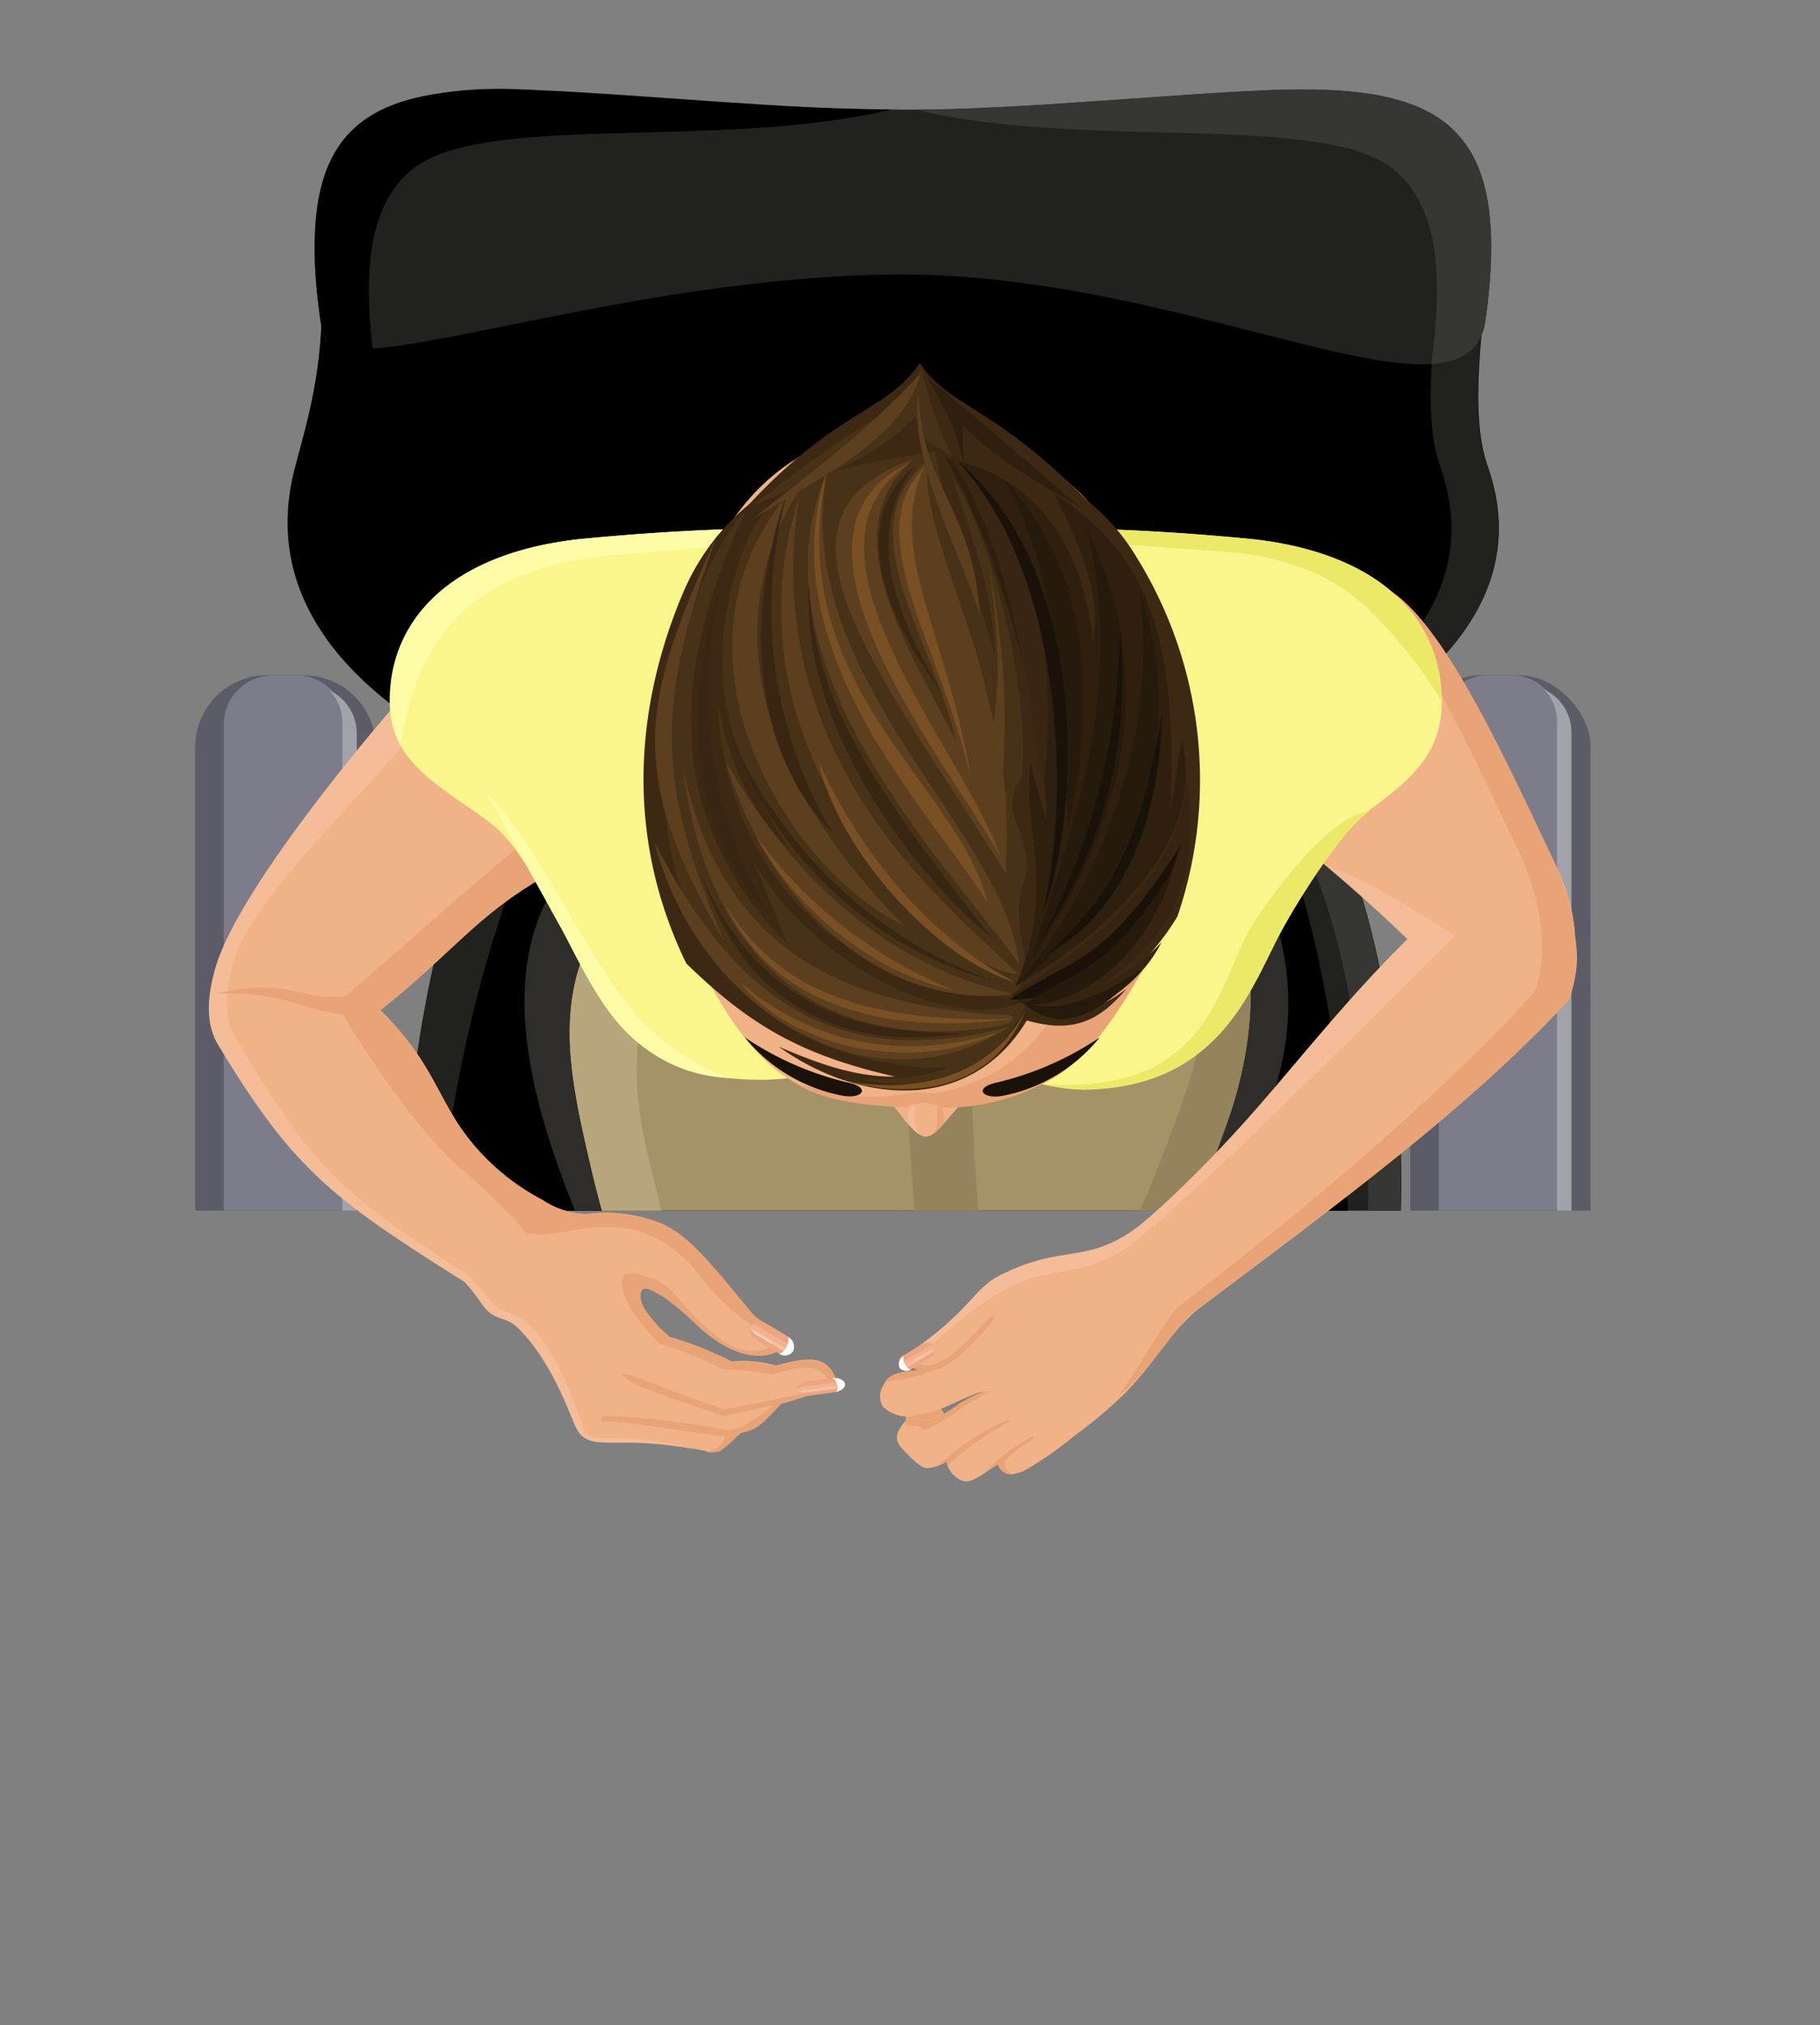 <svg id="Capa_1" data-name="Capa 1" xmlns="http://www.w3.org/2000/svg" xmlns:xlink="http://www.w3.org/1999/xlink" viewBox="0 0 160 178"><rect x="0" y="0" width="160" height="178" fill="#808080" stroke="none"/><defs><style>.cls-1{fill:none;}.cls-2{clip-path:url(#clip-path);}.cls-3{fill:#21211d;}.cls-10,.cls-11,.cls-12,.cls-13,.cls-14,.cls-15,.cls-16,.cls-17,.cls-18,.cls-19,.cls-20,.cls-21,.cls-22,.cls-23,.cls-24,.cls-25,.cls-26,.cls-27,.cls-28,.cls-29,.cls-3,.cls-30,.cls-31,.cls-32,.cls-4,.cls-5,.cls-8,.cls-9{fill-rule:evenodd;}.cls-5{fill:#363632;}.cls-6{fill:#5c5c69;}.cls-7{fill:#7c7c8a;}.cls-8{fill:#a2a2ab;}.cls-9{fill:#2e2d29;}.cls-10{fill:#a69267;}.cls-11{fill:#94835d;}.cls-12{fill:#b8a57b;}.cls-13{fill:#f1b287;}.cls-14{fill:#e8a477;}.cls-15{fill:#f4bc97;}.cls-16{fill:#faf68c;}.cls-17{fill:#ede968;}.cls-18{fill:#fffca8;}.cls-19{fill:#1a1209;}.cls-20{fill:#3d2913;}.cls-21{fill:#473117;}.cls-22{fill:#5c3f1e;}.cls-23{fill:#785023;}.cls-24{fill:#382613;}.cls-25{fill:#2e1f0f;}.cls-26{fill:#362411;}.cls-27{fill:#261a0c;}.cls-28{fill:#eda580;}.cls-29{fill:#f2b292;}.cls-30{fill:#f7bfa3;}.cls-31{fill:#fff;}.cls-32{fill:#fce3d6;}</style><clipPath id="clip-path"><rect class="cls-1" width="160" height="106.41"/></clipPath></defs><title>Mesa de trabajo 1</title><g class="cls-2"><path class="cls-3" d="M44.42,67.16c2.15-3.33,19.61-5.68,37-5.1,15.81.53,31.55,3.47,35.63,10.28,7,11.67,12.35,59.71-9.27,60.82-22.45,1.16-38,.7-60.39-1.06C28.35,128.19,36.18,79.91,44.42,67.16Z"/><path class="cls-4" d="M50,67.16c2.14-3.15,15.6-5.68,30.54-5.1,13.6.52,28.1,3.47,31.61,10.28,6,11.66,12.85,60.35-5.75,61.46-19.31,1.16-40-1.52-59.27-3.28C30.75,126.6,41.3,79.91,50,67.16Z"/><path class="cls-5" d="M45.36,66.29c4.35-2.86,20.23-4.76,36-4.23S112.95,65.53,117,72.34c6.64,11.09,11.81,55-6.24,60.31,14.59-8.94,9.64-48.59,3.38-59-4.08-6.81-19.82-9.76-35.63-10.28C65.21,62.88,51.84,64.16,45.36,66.29Z"/><path class="cls-4" d="M25.86,41.37c1-3.91,2.7-8.86,2.41-16.61C27.77,12,33.94,9.62,49.47,10.61c12.64.81,21.24,0,31,0,8.94,0,21.07.8,30.06.49,10.72-.37,20.44,2.35,20.17,12.41-.11,4.39-1.68,12.5.09,17.48C139,64.29,93.15,76.32,74.34,74.52,57.59,74.55,20.19,64.07,25.86,41.37Z"/><path class="cls-3" d="M110.19,11.09h.3c10.72-.37,20.44,2.35,20.17,12.41-.11,4.39-1.68,12.5.09,17.48,8,22.53-34.57,34.52-54.42,33.68,21-.77,57.75-12.61,50.28-33.68-1.77-5-.2-13.08-.09-17.48C126.76,14.65,119.28,11.48,110.19,11.09Z"/><path class="cls-6" d="M23.46,59.36h3.26a6.3,6.3,0,0,1,6.3,6.3v62.5a6.29,6.29,0,0,1-6.29,6.29H23.46a6.3,6.3,0,0,1-6.3-6.3V65.65a6.3,6.3,0,0,1,6.3-6.3Z"/><rect class="cls-7" x="19.67" y="59.36" width="10.85" height="75.09" rx="4.31" ry="4.31"/><path class="cls-8" d="M27.05,132.89H24.81a4.36,4.36,0,0,1-3.17-1.35,4.36,4.36,0,0,0,1.9.43h2.24a4.25,4.25,0,0,0,4.31-4.17V63.48a4.08,4.08,0,0,0-1.14-2.81,4.17,4.17,0,0,1,2.41,3.74v64.32A4.25,4.25,0,0,1,27.05,132.89Z"/><rect class="cls-6" x="123.98" y="59.36" width="15.86" height="75.09" rx="6.3" ry="6.3"/><rect class="cls-7" x="126.49" y="59.36" width="10.85" height="75.09" rx="4.31" ry="4.31"/><path class="cls-8" d="M133.84,132.89H131.6a4.36,4.36,0,0,1-3.17-1.35,4.37,4.37,0,0,0,1.9.43h2.24a4.25,4.25,0,0,0,4.31-4.17V63.42a4.09,4.09,0,0,0-1.13-2.82,4.17,4.17,0,0,1,2.4,3.74v64.38A4.25,4.25,0,0,1,133.84,132.89Z"/><path class="cls-3" d="M28.42,29.32c-3.06-16,3.29-22.61,18.83-21.38,12.65,1,23.46,1.67,33.18,1.7,8.94,0,21.86-1.31,30.86-1.7,15.57-.67,21.7,3,19.3,20.21-1.52,10.94-26.73-4.84-53.62-4C52.14,24.85,29.34,34.1,28.42,29.32Z"/><path class="cls-5" d="M80.43,9.63c8.94,0,21.86-1.32,30.86-1.7,15.57-.67,21.7,3,19.3,20.21-.36,2.59-2.05,3.68-4.77,3.85v0c1.23-8.84.23-14.13-3.19-17C116.62,9.77,95.41,13.26,80.43,9.63Z"/><path class="cls-4" d="M78.32,9.63c-8.95,0-21.86-1.32-30.86-1.7-15.57-.67-21.7,3-19.3,20.21.36,2.59,2,3.68,4.77,3.85v0c-1.23-8.84-.23-14.13,3.19-17C42.12,9.77,63.33,13.26,78.32,9.63Z"/><path class="cls-9" d="M96.13,128.44c5-10.56,11.3-20.84,15.51-31.52,3.21-8.14,1.69-19-5-23.59-3.46-2.39-8.58-1.74-16.55-1.74-6.85,0-8.81,2.48-10.65,6.95L51.25,74.72c-13.35,13.36,2.76,38,9.36,53.72Z"/><path class="cls-10" d="M55.88,76.72c-7.69,8.65-6.35,15.68-3.8,26.42q.43,1.82.93,3.6c10,4.16,22.48,2.88,32.58,2.1,6.83-.53,13.59-.8,19.58-3q1.51-3.74,2.82-7.47c2.85-8.14,3.13-18.43-2.83-23.06-3.07-2.39-7.64-1.74-14.72-1.74-6.09,0-7.84,2.48-9.48,6.95Z"/><path class="cls-11" d="M105.16,105.86q1.51-3.74,2.82-7.47c2.85-8.14,3.13-18.43-2.83-23.06a7.71,7.71,0,0,0-3-1.38c5.1,4.92,4.71,14.6,2,22.34-1.28,3.66-2.72,7.35-4.3,11A35.94,35.94,0,0,0,105.16,105.86Z"/><path class="cls-12" d="M55.88,76.72c-7.69,8.65-6.35,15.68-3.8,26.42q.43,1.82.93,3.6a33.69,33.69,0,0,0,5.73,1.78q-.92-3.35-1.76-6.88c-2.19-9.21-.88-15,4.57-24.06Z"/><path class="cls-11" d="M86.23,108.8c-.9-9.05-1-19.36-1.25-27.64l-5.7-.87c.25,8.77.37,19.67,1.43,28.94l4.87-.37Z"/></g><path class="cls-13" d="M138.44,81.79l-10,5.65c-3.36-4-12.63-12.34-15.2-13.86l7.37-22.34c5.24,1.07,11.49,15.09,15.86,24.22A16.78,16.78,0,0,1,138.44,81.79Z"/><path class="cls-14" d="M77.68,121.76c.41-1.46,2.92-1.27,5-1.47L82,122.67l1.63,2.55-4,.49v-2.06l-1.24-.85Z"/><path class="cls-13" d="M51,75.41c-8.59,4.1-10.14,7.47-17.55,13.38,4.16,4.16,4.75,6.82,6.88,10.09a20,20,0,0,0,7.35,6.58,6.94,6.94,0,0,0,3.87,1.24,12.82,12.82,0,0,1,6.47.83c1.83.82,3.27,2.28,5.58,5l2.48,3c1.05,1,2.11,1.09,3.46,2.38-2.61,2.5-6,.67-8.68-2a26.92,26.92,0,0,0-2.68-2.24c-1-.55-1.3-.57-1.62-.45s-.42.82,0,1.62a10.21,10.21,0,0,0,1.95,3c2.19.72,3.81.68,5.81,1.83a10.4,10.4,0,0,1,3.92.36c3.12-.88,4.84-.9,5.42,1.86-1.71.33-3.34,1-5,1.43-1.44,1.46-2.29,2.3-3.78,2.55l-.78.69a6,6,0,0,1-1.06.89c-.62.35-.54.12-2-.11a30.76,30.76,0,0,0-6.1-.58c-2.7,0-3.72.12-4.46-1.75-1.16-2.91-2.61-6.05-4.88-8.3-1-1-1.63-.63-2.61-1.45-.53-.45-1.06-1.51-2.12-2.63-11.4-7.18-15-9.73-21.68-20.88-1.12-1.88-.93-4.31-.17-6.86C20.59,79.62,27.95,70,33.43,63.5S42.61,53.4,48.2,51.95l9.14,1.43.26,12.79Z"/><path class="cls-15" d="M61,127.38a30.76,30.76,0,0,0-6.1-.58c-2.7,0-3.72.12-4.46-1.75-1.16-2.91-2.61-6.05-4.88-8.3-1-1-1.63-.63-2.61-1.45-.53-.45-1.06-1.51-2.12-2.63-11.4-7.18-15-9.73-21.68-20.88-1.12-1.88-.93-4.31-.17-6.86C20.59,79.62,27.95,70,33.43,63.5S42.6,53.41,48.2,52c-4.4,1.82-6.27,5.9-11.24,11.81C31.47,70.3,22.15,79.1,20.57,84.41c-.76,2.55-.95,5,.17,6.86,6.65,11.14,9,13.56,20.38,20.74,1.06,1.12,1.92,2.32,2.45,2.76,1,.82,1.87.58,2.87,1.58,2.26,2.25,3.36,5.22,4.52,8.14.74,1.86.29,1.91,3,1.91A27.56,27.56,0,0,1,61,127.38Z"/><path class="cls-14" d="M51,75.41c-8.59,4.1-10.14,7.47-17.55,13.38,4.16,4.16,4.75,6.82,6.88,10.09a20,20,0,0,0,7.35,6.58,7.35,7.35,0,0,0,4,1.24,12.82,12.82,0,0,1,6.47.83c1.83.82,3.28,2.28,5.58,5l2.48,3c1.05,1,2.11,1.09,3.46,2.38-2.61,2.5-6,.93-8.68-1.7A26.46,26.46,0,0,0,58.34,114c-1-.55-1.43-.83-1.75-.71s-.42.82,0,1.62a10.42,10.42,0,0,0,2.34,2.61,24.54,24.54,0,0,1,5.42,2.22,10.4,10.4,0,0,1,3.92.36c3.12-.88,4.84-.9,5.42,1.86-1.71.33-3.34,1-5,1.43-1.44,1.46-2,2.3-3.52,2.55l-.78.69a6,6,0,0,1-1.06.89,2.16,2.16,0,0,1-1.19.09c.8-.24,1.2-.28,1.63-1.38-3.1-.3-6-.88-9-1.19-2-.2-2,.11-1.89-.46,0-.21.29-.1,1.73-.08a78.28,78.28,0,0,1,9.37,1.19,3.47,3.47,0,0,0,2-.76,16.44,16.44,0,0,0,2-1.4c-1.53.3-2.82.61-4.34.95-2.58-.93-4.64-1.52-6.86-2.44a5.41,5.41,0,0,1-2.09-1.19c-.13-.27.64-.06,2.3.57,2.49,1,4,1.54,6.68,2.44,3.17-.53,6.34-1.32,9.53-1.86-1-2.54-3-1.82-5.22-1.21a39.44,39.44,0,0,0-4.54-.46,27.21,27.21,0,0,0-5.45-2.22,17.56,17.56,0,0,1-2.62-3.24c-1.05-2.12-1.41-4.06,2.47-2.27,1.24.57,1.73,1.67,4.07,3.94,2.1,1.8,3.79,3.11,6.66,1.44-1.32-.92-2.44-1.35-3.22-2-3.5-2.79-3.75-4.23-5.68-5.82-4.79-3.94-9.15-1.68-12.22-1.64l-1.17-.13a51.93,51.93,0,0,0-5.78-5.7c-3.61-3.17-7.8-9.21-10.34-13.49-4.17-.62-5.18-2-11.09-1.89,6.42-1.45,7.07.64,11.29.26C39.2,80,43.11,76.16,49.5,71.39c2.65-2,5-4.89,8-8.59l.07,3.37L51,75.41Zm4.38-22.85,1.92.83L57.39,56Z"/><path class="cls-16" d="M80.51,46.59a206.29,206.29,0,0,1,29.9.83c12.2,1.47,16.7,8.15,16.32,14.9-.27,4.76-3.73,6.94-7.84,10-2.86,2.11-4.47,6.42-6,9.08-2.73,4.76-5.22,14.21-17.56,14.37-3.93,0-7.56-2.06-14.4-2.06S70.44,95,66.5,94.9c-12.34-.15-14-8.1-17.73-14.37-1.08-1.85-3-6.25-5.87-8.36-4.1-3-8.36-5.09-8.62-9.85-.38-6.75,4.12-13.43,16.32-14.9A206.29,206.29,0,0,1,80.51,46.59Z"/><path class="cls-17" d="M80.51,46.59a206.29,206.29,0,0,1,29.9.83c11.83,1.42,16.41,7.74,16.34,14.28A37.54,37.54,0,0,0,121,54.27c-2.53-2.87-6.86-5.33-13.57-5.8l-26.9-1.88Zm39.85,24.71c-2.56,1.89-6.06,7.63-7.46,10.08-2.73,4.76-5.22,14.21-17.56,14.37a17.52,17.52,0,0,1-4.12-.55,24.4,24.4,0,0,0,2.81.16c12.34-.15,13.14-9,15.86-13.71C110.77,80.13,116.53,71.65,120.37,71.31Z"/><path class="cls-13" d="M137.92,87.89c-10,10.77-23.38,20.14-35.52,29.4-1.5-2.35-1.77-4.51-4.59-7.46C109.8,99.93,117,88.9,128,78.19,135.38,75.17,140.59,80.55,137.92,87.89Z"/><path class="cls-15" d="M99.8,109.23c-.61-.73.16-.24-.42-.84,10.39-8.57,15-16.6,24.38-25.89-2.39-2.29-5-4.63-7.09-6.39,4.17,1.57,7.82,4,11.27,6.12C120.06,90,110,100.28,99.8,109.23Z"/><path class="cls-18" d="M80.51,46.59,53,48.86c-7.47.9-12.05,3.75-14.39,7.38-1.67,2.27-2.66,5.06-3.41,9.28a9.1,9.1,0,0,1-.86-3.2c-.38-6.75,4.12-13.43,16.32-14.9a206.29,206.29,0,0,1,29.9-.83ZM64.14,94.76c-9.49-.5-12.48-9.06-15-13.52L42.71,69.62c4.47,4.45,8.3,13.2,12.06,18.13A20.15,20.15,0,0,0,64.14,94.76Z"/><path class="cls-13" d="M106.82,113.75c-4.76,3.93-4.15,4.75-8,8.8a42.31,42.31,0,0,1-4.41,3.68,30.24,30.24,0,0,1-4.31,3c-1,.5-2,.52-2.36-.52-.89.48-2.16,1.66-3,1.48a2.25,2.25,0,0,1-1.54-1.73,3.39,3.39,0,0,1-1.75.58c-.63-.07-1.71-1.25-2.18-1.76-.93-1-.15-1.79.62-2.77a3.26,3.26,0,0,1-2.22-.81A1.7,1.7,0,0,1,78,121.4a12.75,12.75,0,0,0,3.91-.92c-1.1,0-1.63.14-2.33-1.37a26.22,26.22,0,0,0,3.55-2.65c2.39-2.08,3-3.42,4.66-4.29,6-3.14,9.58.42,14.29-4.89l4.77,6.46Zm-26.59,10.9a2.66,2.66,0,0,0,1.78.09,31.33,31.33,0,0,0,4.49-2.44c-1.24.24-3.35,1.46-4.31,1.71A9.71,9.71,0,0,0,80.23,124.65Z"/><path class="cls-14" d="M89.08,129.56a1.17,1.17,0,0,1-1.35-.84c-.4.21-.88.57-1.36.88a28.65,28.65,0,0,1,2.4-2.14c.21-.14,1.91-1.22,2-1.23.49-.06-.47.6-1.2,1.12a6.26,6.26,0,0,0-1.17,1,.88.88,0,0,0,.27,1,1.17,1.17,0,0,0,.42.19Zm-5.75-.68a.75.75,0,0,1,.12-.17,20.34,20.34,0,0,1,4-3c.64-.4,1.3-.73,1.3-.85s-.83.17-1.74.68a27,27,0,0,0-4.26,3l-.33.3c.23-.09.49-.22.8-.38a1.89,1.89,0,0,0,.11.41ZM79.54,125l.36-.45h-.07a11.31,11.31,0,0,1,2-.4l-1.66.56a4.61,4.61,0,0,0,1.61.15,13,13,0,0,0,2.64-1.56c.66-.38,2.14-1.18,2.53-1,.06,0-1.42.81-2.37,1.43a15.32,15.32,0,0,1-3.13,1.88c-.35.07-.5-.21-.82-.29s-.63.13-.83,0a2,2,0,0,1-.29-.28Zm2.2-4.43.15-.06c-1.1,0-1.63.14-2.33-1.37a26.24,26.24,0,0,0,3.55-2.65c2.39-2.08,3-3.42,4.66-4.29,6-3.14,8-.63,13.3-5.18l.28.8c-4.62,4.69-8.63,3.49-12,5.08a25.16,25.16,0,0,0-5.59,3.78,21.81,21.81,0,0,1-3.65,2.64,1.82,1.82,0,0,0,2,.59c1.63-.47,3.51-2.69,4.71-3.94.85-.89.69-.1.2.46C84.85,118.77,83.87,120,81.74,120.54Z"/><path class="cls-15" d="M79.55,119.12a26.44,26.44,0,0,0,3.55-2.65c2.39-2.08,3-3.42,4.66-4.29,6-3.14,8-.63,13.3-5.18l.28.8c-4.62,4.69-8.63,3.49-12,5.08a25.16,25.16,0,0,0-5.59,3.78,21.81,21.81,0,0,1-3.65,2.64Z"/><path class="cls-13" d="M83.12,98.6a42.39,42.39,0,0,1,3-3.26l-8.92.32a29.31,29.31,0,0,1,2.33,2.8c.56.7,1.28,1.44,1.86,1.45S82.57,99.18,83.12,98.6Z"/><path class="cls-15" d="M80.91,99.8c-.64-.62-.57-1.87-.27-3.53l-.46.31c-.06,1-.68,1.56-.16,2.28A5.18,5.18,0,0,0,80.91,99.8Z"/><path class="cls-14" d="M84.1,97.37c.36-.36.73-.72,1.17-1.12-1.36,0-2.49-.2-3.73-.24s-2.56.26-3.87.24l1,1a12.66,12.66,0,0,1,2.55-.75A6.19,6.19,0,0,1,84.1,97.37Z"/><path class="cls-14" d="M81.92,99.8c.64-.62.57-1.87.27-3.53l.46.31c.06,1,.68,1.56.16,2.28A5.24,5.24,0,0,1,81.92,99.8Z"/><path class="cls-13" d="M100.87,84.49C107.62,72.2,104.11,60.95,100,51,93.39,34.74,72.75,33,64.22,46,58.37,55,53.57,69.2,60.33,82.54,63.1,88,65.6,92.58,69.6,95c2.95,1.79,8.33,2.27,11.54,2.3s8-.29,11.83-2.8C96,92.53,98.42,88.95,100.87,84.49Z"/><path class="cls-14" d="M100.87,84.49C107.62,72.2,104.11,60.95,100,51A21.14,21.14,0,0,0,81.1,37.41,21.33,21.33,0,0,1,95.27,50.25c4.08,10,7.59,21.23.84,33.52-2.45,4.46-4.87,8-7.9,10a16.69,16.69,0,0,1-5.94,2.32l3.15,1A17.84,17.84,0,0,0,93,94.51C96,92.53,98.42,88.95,100.87,84.49Z"/><path class="cls-14" d="M69.8,95.13l.32.2c2.51,1.53,6.42,1.86,9.5,2a5.35,5.35,0,0,1,1.58-.41,5.49,5.49,0,0,1,1.69.43,18.22,18.22,0,0,0,7.66-1.58c-4.82,1.36-7.3.31-9.27.27C78.5,95.95,77.25,97.4,69.8,95.13Z"/><path class="cls-19" d="M87.49,95.18a27.49,27.49,0,0,0,9.19-4,14.49,14.49,0,0,1-8.62,5.15C86.34,96.6,85.64,95.63,87.49,95.18Z"/><path class="cls-19" d="M74.68,95.18a27.45,27.45,0,0,1-9.2-4,14.5,14.5,0,0,0,8.63,5.13C75.83,96.6,76.53,95.62,74.68,95.18Z"/><path class="cls-20" d="M98.35,47C88.24,35.52,83.62,36.18,80.86,31.91c-3,4.48-7.61,4-16.05,13.57C80.59,36.72,95,45.08,98.35,47Z"/><path class="cls-20" d="M60.33,84.68C54.72,73.11,56.06,61.61,60,52.22,66.77,36,90.67,35.11,99.38,48.13a37.19,37.19,0,0,1,4.13,32.42,22.64,22.64,0,0,1-9,8.42,9.61,9.61,0,0,0,4.53-2.08c-2.45,2.93-4.78,3.94-8.77,2.8C85.26,98,75.44,97,68.47,92c4.26,1.85,7.23,2.66,10.24,2.63C70.18,92.7,65.73,89.92,60.33,84.68Z"/><path class="cls-21" d="M90.46,87.78c-2,4.68-6.29,8.75-14.8,7.11,3.65,0,5.65-.31,7.71-1.08a25.85,25.85,0,0,1-13.59-3.33c-16.3-8.91-12.92-35.14-4.15-45.77-6.15,13.09-8,26.57,3.59,38.25l-2.94-7.19C71,84.05,83.44,91.46,90.46,87.78Z"/><path class="cls-21" d="M89.28,87.64c.33-1,.94-1.67,1-3a23.55,23.55,0,0,1-.72-4.39c0-2.32.8-3.08.71-4.46C90.09,73.4,89.1,72.19,89,71c-.11-1.92.76-2,.86-3.2.63-7.52-2.78-20.91-6.09-25.79,1.4,4.85,3.64,9.73,3.67,15.65-1.19-4.81-4.78-14.09-5.22-18C72,41.45,66.82,41.79,64.46,51.07c-2.23,8.75-.64,14.84,5.07,23.8-4-4.11-5.37-8-6.44-13.09C63.77,76.85,74.4,87.3,89.28,87.64Z"/><path class="cls-22" d="M88.69,90.28C76.42,98.15,61.3,88.67,57.53,74,65.13,89,74.46,93.95,88.69,90.28Z"/><path class="cls-23" d="M90.12,88.88c-3.27,8-11.75,7.3-15.58,6.15C78.59,95.86,86.49,95.7,90.12,88.88Z"/><path class="cls-22" d="M87.24,90.29C72.73,92.4,62.29,85.21,60,67.36c3.19,15,12.49,20.6,27,21.8a12.32,12.32,0,0,1,1.77.07C89.29,89.45,89.18,90,87.24,90.29Z"/><path class="cls-22" d="M63.73,82.85c-8.85-15.07-7.29-21.26-.65-35.93C57.85,61.46,57.36,68.24,63.73,82.85Z"/><path class="cls-22" d="M89.09,87.36C78.72,88.83,68,80.89,63.8,66.94,66.74,71.85,74.11,84,89.09,87.36Z"/><path class="cls-23" d="M83.77,87c-7-1.44-14-7.27-17.29-13.48A40.13,40.13,0,0,0,83.77,87Z"/><path class="cls-24" d="M67.7,80.5c-6.13-6.28-8.6-17.1-3.87-30.63A38.48,38.48,0,0,0,67.7,80.5Z"/><path class="cls-23" d="M87.8,90.75c-7.48,3.59-18.06,1.5-22.76-4.43C70.47,91,78.22,93.63,87.8,90.75Z"/><path class="cls-22" d="M89.42,85.57c-5.19.29-26.73-18.9-19.17-41.84C66.5,67.51,84.6,80.49,89.42,85.57Z"/><path class="cls-22" d="M79.48,81.34c-10.56-4.87-23.6-26.11-7.67-40.56C59.87,56.77,70.95,72.83,79.48,81.34Z"/><path class="cls-23" d="M89.24,86.33c-6.85-2-15.6-11.49-17.32-19.55C74.57,72.91,80.41,81.71,89.24,86.33Z"/><path class="cls-24" d="M87.45,86.24C77.34,83.73,68,75.43,64.18,64.58,66.57,69.7,72.91,81.21,87.45,86.24Z"/><path class="cls-24" d="M84.62,90.84c-9.21,1.4-18.84-1.23-23-14.13C67.67,91.43,80.16,90.63,84.62,90.84Z"/><path class="cls-23" d="M88.85,89.57c-11.67,1.53-21.08-1.61-25-9.91C68.32,86.79,75.41,89.89,88.85,89.57Z"/><path class="cls-24" d="M73.25,73.32c-6.13-6.28-8.6-17.1-3.87-30.62A38.48,38.48,0,0,0,73.25,73.32Z"/><path class="cls-22" d="M89.59,84.77C84.39,77.08,65.3,58.52,72.7,41.49,69.43,59.53,88.35,72.82,89.59,84.77Z"/><path class="cls-23" d="M86.81,79.34c-4.7-7.69-19.39-22.25-14.11-37.85C68.62,60.17,84.27,68.83,86.81,79.34Z"/><path class="cls-24" d="M87.14,82.37c-6.1-4.82-16.91-18.3-16-31C71.45,61.64,77,69.53,87.14,82.37Z"/><path class="cls-22" d="M88.42,76.79C77.8,59.62,65.54,45.46,80.26,40.38c-7,6.31-.86,15.75,3.83,24.83-2.48-10.06-9.74-18.9-2.37-24.83-1.27,3.52,3.53,14,4.71,19.18C87.77,65.42,88.83,68.27,88.42,76.79Z"/><path class="cls-23" d="M88,75.39c-4.29-7.94-21.57-28.47-8-34.71C68.62,48.2,84.51,65.55,88,75.39Z"/><path class="cls-23" d="M85.4,68.61c-2.28-13.59-7.47-20-4.16-27.55C75.48,47.11,82.67,56.47,85.4,68.61Z"/><path class="cls-24" d="M83,61.18c-6.13-8.1-8-16-2.48-20.28C77.8,44.4,76,49.89,83,61.18Z"/><path class="cls-22" d="M88.09,70.37c.42-9.11.36-11.44-1.06-20.52.9,8.83,1,9.4-.33,18.28Z"/><path class="cls-25" d="M92.63,43.37c8.52,5.33,10.91,13.31,10.26,27.82l1-6.21c2.33,8.93-6.49,17-14.62,21.71,3.66-8.49.61-13.52,1.3-19.61L92,72.19c0-8.57-4.25-24.2-8.89-31.95,9.34,1.88,12.24,9.48,13,16.11C96.55,52.5,95.86,49.69,92.63,43.37Z"/><path class="cls-26" d="M104.31,68.56C103.9,78.25,92,85.5,88.85,87.45c5.06,4.12,11.21-.44,13.27-4.66a14.35,14.35,0,0,1-5.06,3.65C102.66,82.58,105.75,77.39,104.31,68.56Z"/><path class="cls-27" d="M88.42,42.31c7.38,8,8,18.75,5.52,30.39C93.18,61.43,93.21,51.26,88.42,42.31Z"/><path class="cls-27" d="M100.17,51.82c6,17.78-5.75,31.34-10.85,34.75C93.42,82.13,102.32,68.36,100.17,51.82Z"/><path class="cls-27" d="M100.44,85.14c-4.2,4.57-7.63,5.83-10.77,2.75C92.78,89.63,97.57,87.08,100.44,85.14Z"/><path class="cls-19" d="M102.14,62.68c-.14,8.67-3,17.47-10.25,21.29C99.15,77.76,100.74,70.8,102.14,62.68Z"/><path class="cls-27" d="M95.48,46.28c8.23,16.9-.07,30.83-4.7,38C92.15,77.51,99.72,62.44,95.48,46.28Z"/><path class="cls-19" d="M98.43,55.3a40.05,40.05,0,0,1-7,27.41A58.27,58.27,0,0,0,98.43,55.3Z"/><path class="cls-19" d="M88.76,87.85c5.89.3,12.68-5.3,15-13.49C96.94,84.85,94.84,83.86,88.76,87.85Z"/><path class="cls-27" d="M90,88.29c5.14.26,11.07-4.63,13.1-11.78C97.16,85.67,95.32,84.81,90,88.29Z"/><path class="cls-24" d="M83,39.4c8.21,7.18,10,17.81,8.78,29.65C89.84,57.92,88.77,47.8,83,39.4Z"/><path class="cls-19" d="M84.19,40.55c11.6,9.59,10.9,30.76,7.48,39.75C94.19,69.77,93.43,50.45,84.19,40.55Z"/><path class="cls-21" d="M65.86,44.57c2.35-1.56,5.23-4,8.11-5.91,3-2,6.06-3.49,7-6.42a39.5,39.5,0,0,0,2.74,8c-2.13-1.8-2.26-.74-3.26-3.65C77,40.55,70.7,42.47,65.86,44.57Z"/><path class="cls-22" d="M66,45.74C71.1,42.39,79.27,39,80.94,32.82,76.16,38,71.52,41.34,66,45.74Z"/><path class="cls-22" d="M86.16,54.1c-1.91-6-6.23-13.5-5.42-19.64C81,43,85.5,44.44,86.16,54.1Z"/><path class="cls-25" d="M95,44.63c-4.5-3.93-8.88-7.7-13.51-11.49,1.84,3.44,2.23,3.63,3.2,7.5l-.06-3.33C87.93,40.76,90.87,42.11,95,44.63Z"/><path class="cls-28" d="M73.15,121.11l-2.24.31c-.53.07-.88.41-.79.75h0c.09.34.6.56,1.12.49l2.24-.31c.53-.07.88-.41.79-.75h0C74.18,121.26,73.67,121,73.15,121.11Z"/><path class="cls-29" d="M73.79,121.45l-3.3.45c-.23,0-.39.18-.35.33h0c0,.15.27.25.5.22l3.3-.45c.23,0,.39-.18.35-.34h0C74.25,121.52,74,121.42,73.79,121.45Z"/><path class="cls-30" d="M73.4,121.83l-2.88.39c-.09,0-.15.07-.14.13h0c0,.06.1.1.19.08l2.88-.39c.09,0,.15-.07.14-.13h0C73.58,121.86,73.5,121.82,73.4,121.83Z"/><path class="cls-31" d="M73.51,122.33c.51-.12.84-.43.76-.73h0c-.08-.3-.55-.5-1.09-.48a.81.81,0,0,1,.37.45l.07.25A.61.61,0,0,1,73.51,122.33Z"/><path class="cls-32" d="M72.36,122.08l-1.7.23s0,0,0,0h0s0,0,.05,0l1.7-.23s0,0,0,0h0A0,0,0,0,0,72.36,122.08Z"/><path class="cls-28" d="M69.27,117.48l-2-1.19a.87.87,0,0,0-1.24.24h0a1,1,0,0,0,.46,1.26l2,1.19a.87.87,0,0,0,1.24-.24h0A1,1,0,0,0,69.27,117.48Z"/><path class="cls-29" d="M69.48,118.26l-2.93-1.76a.39.39,0,0,0-.55.1h0a.44.44,0,0,0,.2.56l2.93,1.76a.39.39,0,0,0,.55-.11h0A.44.44,0,0,0,69.48,118.26Z"/><path class="cls-30" d="M68.86,118.39l-2.56-1.53a.15.15,0,0,0-.21,0h0a.17.17,0,0,0,.08.22l2.56,1.53a.15.15,0,0,0,.21,0h0A.17.17,0,0,0,68.86,118.39Z"/><path class="cls-31" d="M68.52,119a.91.91,0,0,0,1.21-.25h0a1,1,0,0,0-.43-1.23,1.11,1.11,0,0,1-.1.72l-.16.3A1,1,0,0,1,68.52,119Z"/><path class="cls-32" d="M67.85,118l-1.51-.9a0,0,0,0,0-.06,0h0a0,0,0,0,0,0,.06l1.51.9a0,0,0,0,0,.06,0h0A0,0,0,0,0,67.85,118Z"/><path class="cls-28" d="M79.44,119.12l1.67-1a.73.73,0,0,1,1,.2h0a.83.83,0,0,1-.38,1.05l-1.67,1a.73.73,0,0,1-1-.2h0A.83.83,0,0,1,79.44,119.12Z"/><path class="cls-29" d="M79.26,119.77l2.45-1.47a.32.32,0,0,1,.46.09h0a.37.37,0,0,1-.17.47l-2.45,1.47a.32.32,0,0,1-.46-.09h0A.37.37,0,0,1,79.26,119.77Z"/><path class="cls-30" d="M79.78,119.88l2.14-1.28a.13.13,0,0,1,.18,0h0a.14.14,0,0,1-.07.18l-2.14,1.28a.13.13,0,0,1-.18,0h0A.14.14,0,0,1,79.78,119.88Z"/><path class="cls-31" d="M80.07,120.38a.76.76,0,0,1-1-.2h0a.88.88,0,0,1,.36-1,.93.93,0,0,0,.08.6l.13.25A.83.83,0,0,0,80.07,120.38Z"/><path class="cls-32" d="M80.63,119.51l1.26-.75a0,0,0,0,1,0,0h0a0,0,0,0,1,0,0l-1.26.75a0,0,0,0,1,0,0h0A0,0,0,0,1,80.63,119.51Z"/><path class="cls-14" d="M137.92,87.89c-9.57,10.33-21.64,18.82-33.34,27.68-.5.38-4.36,5.81-6.26,7.17,2-2.94,4.42-7.21,5.41-8,11.28-8.68,22-17.62,31.18-27.54,1.42-3.9.33-8.79-1.41-12.42-2-4.1-4.3-9.19-6.76-13.64A12.27,12.27,0,0,0,122.34,52c4.85,3.21,10.27,15.3,14.18,23.48C138.24,79.09,139.34,84,137.92,87.89Z"/></svg>